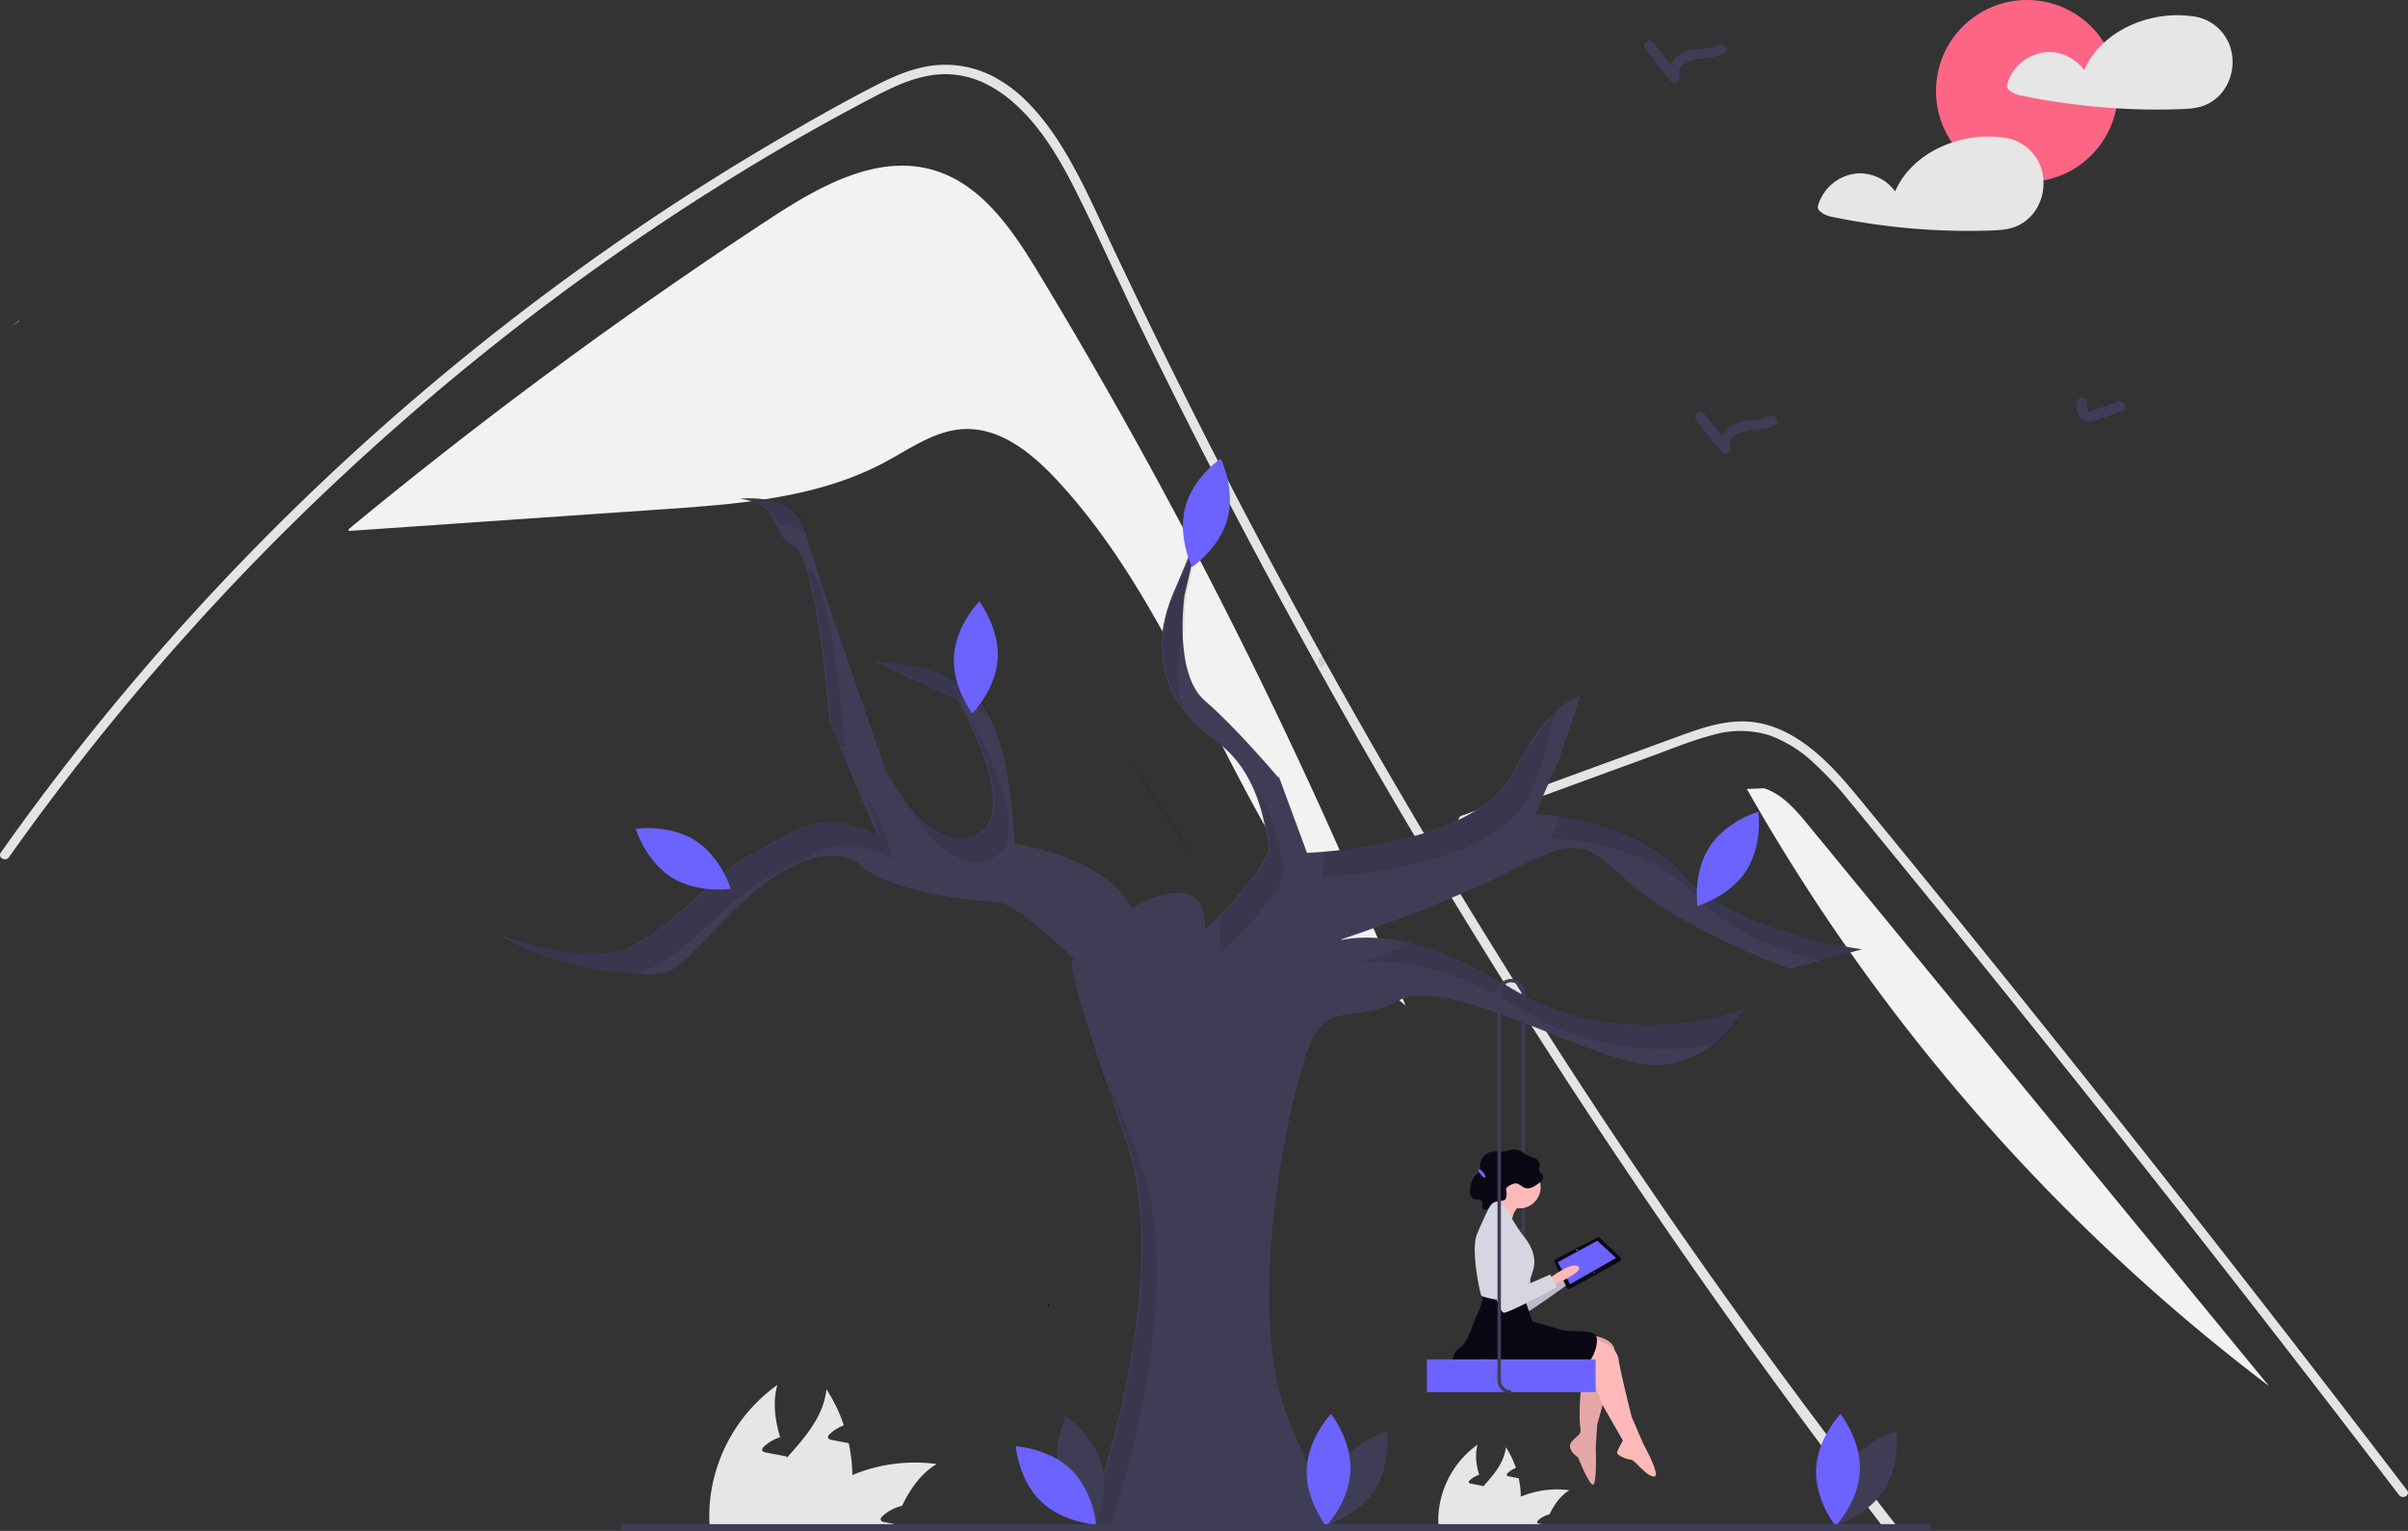 <svg xmlns="http://www.w3.org/2000/svg" width="1026.163" height="652.19" viewBox="0 0 1026.163 652.19" xmlns:xlink="http://www.w3.org/1999/xlink" role="img" artist="Katerina Limpitsouni" source="https://undraw.co/">
  <rect x="0" y="0" width="1026.163" height="652.19" fill="#333333" stroke="none"/>
  <g id="Group_24" data-name="Group 24" transform="translate(-671.106 -362.182)">
    <path id="Path_400-5275" data-name="Path 400" d="M789.818,700.947a38.667,38.667,0,0,1-1.675,12.1c-.042.142-.092.285-.142.427H763.35a22.121,22.121,0,0,1,1.666-5.024c2.051-4.354,5.4-8.08,8.708-11.781,4.555-5.1,9-10.157,9.7-16.788a38.084,38.084,0,0,1,4.287,8.85,10.4,10.4,0,0,0-3.441,2.11c-.276.26-.569.636-.427,1,.134.3.5.4.829.469.787.151,1.574.3,2.361.444.62.126,1.248.243,1.876.36a41.114,41.114,0,0,1,.9,7.837Z" transform="translate(529.396 298.821)" fill="#e6e6e6"/>
    <path id="Path_401-5276" data-name="Path 401" d="M812.522,701.729c-3.952,2.4-6.464,6.121-8.516,10.282a10.516,10.516,0,0,0-4.781,2.512c-.285.26-.578.636-.427,1,.126.3.5.4.829.469.779.151,1.574.3,2.353.444-.076.176-.151.36-.226.536H775.63a36.928,36.928,0,0,1,3.927-4.488c.31-.31.628-.6.955-.9a39.074,39.074,0,0,1,11.3-7.134A39.766,39.766,0,0,1,812.522,701.729Z" transform="translate(527.398 295.325)" fill="#e6e6e6"/>
    <path id="Path_402-5277" data-name="Path 402" d="M776.294,713.263H753.033a37.786,37.786,0,0,1,.033-5.593,40,40,0,0,1,16.621-29.08c-1.206,4.3-.586,8.566.67,12.853-.176.059-.352.109-.511.176a10.4,10.4,0,0,0-3.441,2.11c-.276.26-.569.636-.427,1,.126.3.5.4.829.469.787.151,1.574.3,2.353.444.628.126,1.256.243,1.884.368.293.05.586.109.879.167.042.1.067.193.109.285a77.456,77.456,0,0,1,3.835,12.317,28.769,28.769,0,0,1,.385,3.157C776.277,712.376,776.294,712.819,776.294,713.263Z" transform="translate(531.088 299.031)" fill="#e6e6e6"/>
    <path id="Path_403-5278" data-name="Path 403" d="M595.239,716.406a67.042,67.042,0,0,1-2.9,20.978c-.073.247-.16.494-.247.74H549.35a38.362,38.362,0,0,1,2.889-8.71c3.557-7.549,9.364-14.009,15.1-20.426,7.9-8.841,15.606-17.61,16.826-29.107a66.033,66.033,0,0,1,7.433,15.345,18.037,18.037,0,0,0-5.967,3.659c-.479.45-.987,1.1-.74,1.728.232.523.871.7,1.437.813,1.365.261,2.729.523,4.094.769,1.074.218,2.163.421,3.252.624a71.276,71.276,0,0,1,1.568,13.588Z" transform="translate(439.118 274.17)" fill="#e6e6e6"/>
    <path id="Path_404-5279" data-name="Path 404" d="M625.594,702c-6.852,4.167-11.207,10.612-14.764,17.827a18.234,18.234,0,0,0-8.289,4.355c-.494.45-1,1.1-.74,1.728.218.523.871.7,1.437.813,1.35.261,2.729.523,4.079.769-.131.3-.261.624-.392.929H561.63a64.04,64.04,0,0,1,6.809-7.781c.537-.537,1.089-1.045,1.655-1.568a67.746,67.746,0,0,1,19.6-12.369A68.945,68.945,0,0,1,625.594,702Z" transform="translate(444.665 283.876)" fill="#e6e6e6"/>
    <path id="Path_405-5280" data-name="Path 405" d="M579.426,738.706H539.1a65.526,65.526,0,0,1,.058-9.7,69.348,69.348,0,0,1,28.817-50.419c-2.091,7.447-1.016,14.851,1.161,22.284-.3.1-.61.189-.885.3a18.037,18.037,0,0,0-5.967,3.658c-.479.45-.987,1.1-.74,1.728.218.523.871.7,1.437.813,1.365.261,2.729.523,4.079.769,1.089.218,2.178.421,3.266.639.508.087,1.016.189,1.524.29.073.174.116.334.189.494,2.555,7.041,5.342,14.14,6.649,21.355a49.856,49.856,0,0,1,.668,5.473C579.4,737.167,579.426,737.937,579.426,738.706Z" transform="translate(434.418 273.587)" fill="#e6e6e6"/>
    <path id="Path_406-5281" data-name="Path 406" d="M727.256,366.754c-11.134-18.414-24.327-38.076-44.989-44.089-23.927-6.963-48.507,6.87-69.356,20.52A2021.019,2021.019,0,0,0,433.051,475.7l.063.715,134.214-9.256c32.323-2.229,65.757-4.766,94.322-20.057,10.839-5.8,21.405-13.553,33.688-14.093,15.26-.671,28.566,9.987,39.023,21.122C796.216,520,814.115,620.727,883.51,678.6A2202.248,2202.248,0,0,0,727.256,366.754Z" transform="translate(386.582 111.963)" fill="#f2f2f2"/>
    <path id="Path_407-5282" data-name="Path 407" d="M1139.035,913.705h-6.126Q1052.925,809.79,982.393,699.052q-49.257-77.261-93.622-157.513-2.613-4.725-5.212-9.465Q865.2,498.582,847.7,464.641q-15.5-30.051-30.3-60.45c-2.816-5.792-5.56-11.6-8.289-17.435-6.431-13.7-12.732-27.481-19.511-41-6.838-13.661-15-27.888-26.61-38.152a58.328,58.328,0,0,0-4.674-3.775,48.9,48.9,0,0,0-5.778-3.644c-.2-.116-.406-.218-.61-.334a39.728,39.728,0,0,0-15.853-4.573c-11.541-.755-22.183,4.021-32.2,9.218q-25.347,13.218-49.925,27.96A1053.966,1053.966,0,0,0,500.462,444.708l-.363.319A1060.655,1060.655,0,0,0,334.543,628.8c-1.466,2.091-4.921.087-3.44-2q8.71-12.347,17.784-24.418A1063.718,1063.718,0,0,1,502.058,438.045q9.516-8.275,19.25-16.317a1066.25,1066.25,0,0,1,99.923-73.371q15.94-10.343,32.243-20.063,10.8-6.467,21.747-12.674c9.233-5.226,18.51-10.394,27.946-15.229,9.247-4.762,19.061-9.03,29.63-9.189a44.21,44.21,0,0,1,21.834,5.313c.2.116.421.218.624.348a58.176,58.176,0,0,1,11.323,8.275c15.345,14.212,25.609,36.511,33.593,53.627q6.032,12.957,12.209,25.8,23.322,48.8,48.459,96.729,13.436,25.587,27.38,50.956c1.423,2.628,2.874,5.255,4.326,7.868q50.39,91.045,107.109,178.418C1044.556,787.695,1089.154,849.626,1139.035,913.705Z" transform="translate(340.365 98.589)" fill="#e4e4e4"/>
    <path id="Path_409-5283" data-name="Path 409" d="M761.269,527.914l53.576-19.6,26.6-9.729c8.663-3.169,17.306-6.776,26.262-9.045a41.43,41.43,0,0,1,23.77.3,54.785,54.785,0,0,1,18.54,11.493,150.454,150.454,0,0,1,15.207,16.24c5.792,6.96,11.5,13.993,17.229,21q35.482,43.394,70.5,87.164t69.567,87.911q34.634,44.249,68.791,88.869,4.185,5.466,8.362,10.938c1.539,2.015,5.008.028,3.448-2.015q-34.41-45.068-69.3-89.767-34.975-44.806-70.433-89.232t-71.394-88.465q-8.953-10.971-17.935-21.919c-5.051-6.156-10.046-12.379-15.586-18.109-10.17-10.518-22.876-19.813-38.085-20.065-8.942-.148-17.6,2.689-25.9,5.7-8.957,3.24-17.892,6.541-26.837,9.813L773.7,519.131l-13.488,4.933c-2.394.875-1.36,4.735,1.061,3.85Z" transform="translate(533.756 185.633)" fill="#e4e4e4"/>
    <path id="Path_411-5284" data-name="Path 411" d="M337.858,366.286l-5.241,4.26c1.773-1.491,3.616-2.889,5.509-4.212Z" transform="translate(341.212 132.51)" fill="#f2f2f2"/>
    <path id="Path_412-5285" data-name="Path 412" d="M869.75,519.249c-5.274-6.42-10.976-13.141-18.864-15.749l-7.365.29a835.38,835.38,0,0,0,222.5,254.374Z" transform="translate(572.005 194.493)" fill="#f2f2f2"/>
    <path id="Path_435-5286" data-name="Path 435" d="M436.6,474.6l-1,1.2.544.182Z" transform="translate(681.88 442.75)" fill="#090814"/>
    <circle id="Ellipse_78" data-name="Ellipse 78" cx="38.762" cy="38.762" r="38.762" transform="translate(1496.126 362.182)" fill="#fd6584"/>
    <path id="Path_440-5287" data-name="Path 440" d="M1015.156,290.575a19.214,19.214,0,0,0-16.216-13.487,1.57,1.57,0,0,0-.261,0,2.069,2.069,0,0,0-.319-.073c-12.979-1.684-27.409,2.41-37.121,11.324a34.78,34.78,0,0,0-8.464,11.672,18.752,18.752,0,0,0-15.722-7.665,19.139,19.139,0,0,0-17.13,13.806,2.216,2.216,0,0,0,1,2.453,9.688,9.688,0,0,0,4.05,2.061c3.208.682,6.446,1.307,9.683,1.873q9.494,1.655,19.09,2.686,6.337.675,12.7,1.074c8.769.552,17.58.682,26.364.406,4.355-.145,8.536-.29,12.514-2.207a18.578,18.578,0,0,0,7.186-6.257A21.119,21.119,0,0,0,1015.156,290.575Z" transform="translate(606.485 92.016)" fill="#e6e6e6"/>
    <path id="Path_441-5288" data-name="Path 441" d="M960.481,330.961a19.829,19.829,0,0,0-.813-4.791,19.25,19.25,0,0,0-16.231-13.487,1.4,1.4,0,0,0-.246,0,2.731,2.731,0,0,0-.334-.073,48.189,48.189,0,0,0-21.326,2.192c-10.54,3.528-19.787,10.641-24.244,20.8a18.76,18.76,0,0,0-15.737-7.665,19.139,19.139,0,0,0-17.13,13.806,2.258,2.258,0,0,0,1,2.453,9.773,9.773,0,0,0,4.05,2.061c3.223.682,6.446,1.307,9.7,1.873q9.494,1.655,19.076,2.686a283.336,283.336,0,0,0,39.081,1.481c4.341-.145,8.536-.29,12.514-2.207a18.538,18.538,0,0,0,7.172-6.257,20.708,20.708,0,0,0,3.47-12.877Z" transform="translate(581.416 108.101)" fill="#e6e6e6"/>
    <path id="Path_442-5289" data-name="Path 442" d="M940.546,391.063a8.144,8.144,0,0,0,.908,5.929,4.947,4.947,0,0,0,5.751,1.9c4.06-1.261,8.066-2.737,12.092-4.105a2.229,2.229,0,0,0,1.521-2.679,2.2,2.2,0,0,0-2.678-1.521l-10.06,3.419c-.759.258-1.515.551-2.288.763-.081.022-.376.087-.36.086.037,0,.266.021.012,0q-.218-.066,0,.029l-.192-.109c.176.146-.021-.02-.082-.081s-.21-.27-.089-.093a2.686,2.686,0,0,1-.228-.4c.106.235-.093-.347-.107-.427a9.327,9.327,0,0,1,.154-2.716,2.188,2.188,0,0,0-2.178-2.178A2.233,2.233,0,0,0,940.546,391.063Z" transform="translate(615.741 142.719)" fill="#3f3d56"/>
    <path id="Path_443-5290" data-name="Path 443" d="M828.993,396.808l10.733,13.533c1.366,1.722,4.294-.142,3.64-2.119-1.338-4.042,3.28-6.294,6.468-6.96,4.229-.883,8.473-.74,12.486-2.558,2.549-1.155.338-4.909-2.2-3.761-4.694,2.126-10.168,1.152-14.922,3.22-4.249,1.849-7.608,6.459-6.034,11.216l3.64-2.119-10.733-13.533a2.193,2.193,0,0,0-3.079,0,2.228,2.228,0,0,0,0,3.08Z" transform="translate(565.163 144.621)" fill="#3f3d56"/>
    <path id="Path_444-5291" data-name="Path 444" d="M813.993,287.808l10.733,13.533c1.366,1.722,4.294-.142,3.64-2.119-1.338-4.042,3.28-6.294,6.468-6.96,4.229-.883,8.473-.74,12.486-2.558,2.549-1.155.338-4.909-2.2-3.761-4.694,2.126-10.168,1.152-14.922,3.22-4.249,1.849-7.608,6.459-6.034,11.216l3.64-2.119-10.733-13.533a2.193,2.193,0,0,0-3.08,0,2.228,2.228,0,0,0,0,3.08Z" transform="translate(558.387 95.382)" fill="#3f3d56"/>
    <g id="Group_23" data-name="Group 23" transform="translate(882.926 516.662)">
      <path id="Path_344-5292" data-name="Path 344" d="M768.535,636.849h-1.467v-160.5a4.385,4.385,0,0,0-1.623-3.413l.927-1.137a5.847,5.847,0,0,1,2.163,4.55Z" transform="translate(-330.472 -207.925)" fill="#3f3d56"/>
      <path id="Path_345-5293" data-name="Path 345" d="M565.922,135.23a12.841,12.841,0,0,1,.843,2.7C566.355,136.513,566.032,135.553,565.922,135.23Z" transform="translate(-277.277 -118.191)" fill="#3f3d56"/>
      <path id="Path_346-5294" data-name="Path 346" d="M583.265,196.37a21.468,21.468,0,0,1-1.093,4.664Z" transform="translate(-281.608 -134.492)" fill="#3f3d56"/>
      <path id="Path_347-5295" data-name="Path 347" d="M607.908,326.648c-28.844,15.034-66.577,28.015-77.878,31.778,8.617-2.244,33.7-5.266,72.561,18.98,48.829,30.458,101.039,10.15,101.039,10.15s-11.6,22.244-36.259,23.688-88.953-39.156-110.7-27.553-31.91-2.9-40.615,26.109S491.4,518.083,509.773,562.563l18.364,44.473H423.718s37.711-100.555,16.919-162.43C429,409.953,412.922,363.9,418.4,366.287c0,0-25.141-24.656-33.354-24.656s-46.9-3.865-59.463-16.919c0,0-17.887-12.57-49.8,18.371s-24.172,30.942-52.694,28.521c-28.074-2.384-50.068-16-50.75-16.428.814.33,33.6,13.436,53.647,6.762,20.307-6.769,37.711-32.394,55.6-41.092s28.521-20.308,52.694-7.737l-15.929-37.557-4.364-10.289-.007-.015s-5.324-70.581-15.474-75.414-3.865-17.4-22.72-19.823c0,0,23.2-2.9,27.553,13.054s34.33,102.007,34.33,102.007,18.364,36.735,38.671,28.037-7.737-57.527-7.737-57.527L333.8,239.624s26.109-.968,42.06,14.022,16.919,63.328,16.919,63.328,40.124,5.8,49.8,27.561c0,0,32.87-19.823,31.426,9.182,0,0,29.005-27.553,27.069-36.743s-4.349-30.942-22.72-43.989-30.458-33.846-17.4-63.819c7.341-16.861,10.553-25.918,11.962-30.619L465.293,211.1S460.46,244.457,474,256.059c.037.029.066.059.1.088,13.516,11.617,31.316,32.79,31.316,32.79l-.051-.931L517.5,320.847S589.052,318.426,605,287s29.013-32.87,29.013-32.87L624.827,281.2l-10.15,23.2s41.576.968,63.328,25.625,75.9,31.91,75.9,31.91l-30.45,8.214s-29.013-9.666-56.566-27.553S642.23,308.76,607.908,326.648Z" transform="translate(-172.342 -111.998)" fill="#3f3d56"/>
      <path id="Path_348-5296" data-name="Path 348" d="M751.2,314.74c-3.058,13.538-6.659,26.615-11.719,36.581-15.951,31.426-87.5,33.846-87.5,33.846s.337-4.151.851-10.7c18.166-1.5,67.823-7.884,80.782-33.413,1.188-2.332,2.288-4.84,3.33-7.481Z" transform="translate(-300.221 -166.051)" opacity="0.1"/>
      <path id="Path_350-5297" data-name="Path 350" d="M649.021,243.61C648.915,255.513,659.234,232.511,649.021,243.61Z" transform="translate(-298.991 -117.445)" opacity="0.1"/>
      <path id="Path_351-5298" data-name="Path 351" d="M592.564,419.379v10.636s29.006-27.556,27.073-36.741c-1.479-7.025-3.249-21.4-12.213-33.611,4.04,9.23,5.27,18.233,6.346,23.344,1.387,6.587-13.136,22.619-21.464,31.164A22.034,22.034,0,0,1,592.564,419.379Z" transform="translate(-284.31 -178.028)" opacity="0.1"/>
      <path id="Path_352-5299" data-name="Path 352" d="M539.6,341.567c.23.49.467.972.718,1.438,7.413,13.768,18.59,28.4,26.952,41.845C560.515,371.538,548.753,356.315,539.6,341.567Z" transform="translate(-270.259 -173.204)" opacity="0.1"/>
      <path id="Path_353-5300" data-name="Path 353" d="M735.768,467.352c-15.9-9.92-29.5-15.273-40.6-17.985-11.648,4.384-21.235,7.653-26.058,9.258,8.651-2.24,33.715-5.214,72.526,18.994,30.451,18.994,62.215,18.245,81.814,14.991A50.654,50.654,0,0,0,836.807,477.5S784.6,497.808,735.768,467.352Z" transform="translate(-304.787 -201.945)" opacity="0.1"/>
      <path id="Path_354-5301" data-name="Path 354" d="M568.45,283.969c-3.9-9.552-4.541-20.918-.062-34.237a104.5,104.5,0,0,1,.834-14.44l7.612-32.563c-1.4,4.7-4.615,13.755-11.963,30.63C555.568,254.721,559.04,271.414,568.45,283.969Z" transform="translate(-275.536 -136.187)" opacity="0.1"/>
      <path id="Path_355-5302" data-name="Path 355" d="M841.944,400.313c-15.087-17.1-39.7-22.8-53.377-24.694l-4.086,9.339s41.575.967,63.33,25.622c12.064,13.672,34.086,21.991,51.314,26.691l18.719-5.051S863.7,424.968,841.944,400.313Z" transform="translate(-335.547 -182.282)" opacity="0.1"/>
      <path id="Path_356-5303" data-name="Path 356" d="M445.3,379.177c20.3-8.7-7.735-57.529-7.735-57.529l-.767-.352c6.99,14.749,17.128,41.4,2.635,47.613-13.562,5.812-26.26-8.648-33.2-18.893l.39,1.122S425,387.878,445.3,379.177Z" transform="translate(-234.702 -167.799)" opacity="0.1"/>
      <path id="Path_358-5304" data-name="Path 358" d="M583.172,201.034a21.451,21.451,0,0,0,1.09-4.661Z" transform="translate(-281.874 -134.493)" opacity="0.1"/>
      <path id="Path_359-5305" data-name="Path 359" d="M232.561,438.711c.1-.031.2-.06.293-.092,20.3-6.768,37.708-32.39,55.6-41.092s28.523-20.3,52.695-7.735c0,0-4.229-17.31-12.424-28.682a112.786,112.786,0,0,1,6.556,18.414c-24.172-12.569-34.807-.967-52.695,7.735s-35.291,34.324-55.6,41.092-53.662-6.768-53.662-6.768,22.238,14.02,50.761,16.437C227.35,438.3,230.134,438.54,232.561,438.711Z" transform="translate(-172.605 -178.414)" opacity="0.1"/>
      <path id="Path_360-5306" data-name="Path 360" d="M368.767,307.5s-.792.015-2.229.037l-4.364-10.289c.477-.007.726-.015.726-.015s-3.359-44.517-9.827-65.264c.081.037.147.081.22.117C363.442,236.92,368.767,307.5,368.767,307.5Z" transform="translate(-220.527 -143.983)" opacity="0.1"/>
      <path id="Path_361-5307" data-name="Path 361" d="M525.5,715.66c8.858-27.154,30.16-102.242,13.389-152.168-7.243-21.561-13.957-35.309-19.632-44.08a249.23,249.23,0,0,1,13.765,33.813C553.811,615.1,516.1,715.66,516.1,715.66Z" transform="translate(-263.993 -220.619)" opacity="0.1"/>
      <path id="Path_363-5308" data-name="Path 363" d="M338.4,211.727a12.649,12.649,0,0,0,1.988,2.542,14.267,14.267,0,0,0-1.988-2.542Z" transform="translate(-216.614 -138.586)" opacity="0.1"/>
      <path id="Path_364-5309" data-name="Path 364" d="M441.42,310.3a23.561,23.561,0,0,1,2.1,2.26c-2.118-5.091-4.733-9.493-7.963-12.527-15.953-14.987-42.059-14.02-42.059-14.02l32.739,15.005A46.753,46.753,0,0,1,441.42,310.3Z" transform="translate(-231.305 -158.39)" opacity="0.1"/>
      <path id="Path_366-5310" data-name="Path 366" d="M567.737,137.85a13.836,13.836,0,0,0-.878-2.782S567.231,136.112,567.737,137.85Z" transform="translate(-277.525 -118.148)" opacity="0.1"/>
      <path id="Path_367-5311" data-name="Path 367" d="M329.674,201.4c4.261.522,9.162,1.829,12.9,4.861-.244-.825-.457-1.564-.626-2.185-4.351-15.953-27.556-13.053-27.556-13.053C324.878,192.369,327.587,196.854,329.674,201.4Z" transform="translate(-210.214 -133.012)" opacity="0.1"/>
      <path id="Path_368-5312" data-name="Path 368" d="M954.864,747.711c-7.21,11.057-5.234,25.12-5.234,25.12s13.665-3.864,20.875-14.921,5.234-25.119,5.234-25.119S962.074,736.654,954.864,747.711Z" transform="translate(-379.512 -277.509)" fill="#3f3d56"/>
      <path id="Path_369-5313" data-name="Path 369" d="M957.45,746.973c-.57,13.187-10.359,23.475-10.359,23.475s-8.865-11.094-8.3-24.281,10.359-23.475,10.359-23.475S958.02,733.786,957.45,746.973Z" transform="translate(-376.682 -274.817)" fill="#6c63ff"/>
      <path id="Path_370-5314" data-name="Path 370" d="M791.088,639.4s8.3-8.7,11.692-6.952-9.763,9.534-9.763,9.534Z" transform="translate(-337.308 -250.693)" fill="#ffb9b9"/>
      <path id="Path_371-5315" data-name="Path 371" d="M791.088,639.4s8.3-8.7,11.692-6.952-9.763,9.534-9.763,9.534Z" transform="translate(-337.308 -250.693)" opacity="0.1"/>
      <path id="Path_372-5316" data-name="Path 372" d="M755.707,615.975s-3.05,5.466-2.252,11.359,8.1,24.8,10.577,24.465,20.86-13.879,20.86-13.879l-3.505-4.894-13.426,8.135S765.916,612.066,755.707,615.975Z" transform="translate(-327.239 -246.268)" fill="#d0cde1"/>
      <path id="Path_373-5317" data-name="Path 373" d="M814.427,630.484,793.5,641.98a1,1,0,0,1-1.465-.432L786.9,630.831a1.338,1.338,0,0,1,.686-1.607l17.378-8.957a1.015,1.015,0,0,1,1.33.254l8.68,8.178a1.289,1.289,0,0,1-.55,1.785Z" transform="translate(-336.176 -247.47)" fill="#090814"/>
      <path id="Path_374-5318" data-name="Path 374" d="M641.177,517.422l-19.622,11.216-5.222-9.411,16.833-9.154Z" transform="translate(-164.324 -135.992)" fill="#6c63ff"/>
      <ellipse id="Ellipse_73" data-name="Ellipse 73" cx="0.289" cy="0.246" rx="0.289" ry="0.246" transform="translate(459.83 378.096) rotate(-50.158)" fill="#f2f2f2"/>
      <ellipse id="Ellipse_74" data-name="Ellipse 74" cx="0.193" cy="0.164" rx="0.193" ry="0.164" transform="translate(467.241 387.703) rotate(-50.158)" fill="#f2f2f2"/>
      <path id="Path_375-5319" data-name="Path 375" d="M755.707,615.975s-3.05,5.466-2.252,11.359,8.1,24.8,10.577,24.465,20.86-13.879,20.86-13.879l-3.505-4.894-13.426,8.135S765.916,612.066,755.707,615.975Z" transform="translate(-327.239 -246.268)" opacity="0.1"/>
      <path id="Path_376-5320" data-name="Path 376" d="M783.44,642.2s9.389-7.511,12.519-5.32-10.954,8.137-10.954,8.137Z" transform="translate(-335.27 -251.83)" fill="#ffb9b9"/>
      <circle id="Ellipse_75" data-name="Ellipse 75" cx="9.076" cy="9.076" r="9.076" transform="translate(426.575 342.168)" fill="#ffb9b9"/>
      <path id="Path_377-5321" data-name="Path 377" d="M805.5,677.134s9.7,1.252,9.389,7.2S807.379,715,807.379,715l-.626,9.7s.626,16.274-1.252,15.961-6.259-11.58-6.259-11.58-5.32-3.443-2.817-6.572,4.382-2.817,3.756-6.259-.313-17.839,1.565-22.221,2.972-6.8,2.972-6.8l-6.1-.4Z" transform="translate(-338.553 -262.671)" fill="#ffb9b9"/>
      <path id="Path_378-5322" data-name="Path 378" d="M805.5,677.134s9.7,1.252,9.389,7.2S807.379,715,807.379,715l-.626,9.7s.626,16.274-1.252,15.961-6.259-11.58-6.259-11.58-5.32-3.443-2.817-6.572,4.382-2.817,3.756-6.259-.313-17.839,1.565-22.221,2.972-6.8,2.972-6.8l-6.1-.4Z" transform="translate(-338.553 -262.671)" opacity="0.1"/>
      <path id="Path_379-5323" data-name="Path 379" d="M807.509,679.268s9.389,2.191,10.328,8.45,5.633,24.724,5.633,24.724l5.008,11.58s7.824,14.084,4.381,13.771-8.137-7.2-9.7-7.2-6.259-1.878-5.946-3.13a36.3,36.3,0,0,1,2.5-5.007l-7.572-13.19a32.038,32.038,0,0,1-3.284-8.128,56.98,56.98,0,0,1-1.663-8.1c0-2.191-6.259-3.13-6.259-3.13Z" transform="translate(-339.934 -263.239)" fill="#ffb9b9"/>
      <path id="Path_380-5324" data-name="Path 380" d="M756.888,651.956l4.382,12.519s6.885,1.878,11.893,3.443,14.4-.626,15.335,3.13-1.878,10.328-4.695,11.893-4.382,3.13-13.458.626-30.671-3.13-30.671-3.13a15.687,15.687,0,0,1-6.885,2.191c-4.069.313-5.007.626-6.259-.313s.626-.939,1.252-3.443.939-1.565,3.756-4.382,5.008-11.267,6.572-14.083,2.5-8.45,2.5-8.45Z" transform="translate(-319.984 -255.958)" fill="#090814"/>
      <path id="Path_381-5325" data-name="Path 381" d="M762.445,598.906a9.164,9.164,0,0,0-3.755,7.2c0,4.695-9.389-5.007-9.389-5.007s5.008-6.259,5.008-8.137S762.445,598.906,762.445,598.906Z" transform="translate(-326.168 -240.151)" fill="#ffb9b9"/>
      <path id="Path_382-5326" data-name="Path 382" d="M748.195,598.614s5.633,2.191,6.885,5.32,5.946,9.7,5.946,9.7,6.572,6.885,4.382,14.4-4.069,9.389-4.069,10.641-3.13,3.443-5.633,3.13-11.893-1.565-12.519-2.817-4.382-19.091-1.878-25.663a151.889,151.889,0,0,1,6.885-14.709Z" transform="translate(-323.809 -241.736)" fill="#d6d6e3"/>
      <path id="Path_383-5327" data-name="Path 383" d="M761.348,585.526c2.031.482,4.024-.812,5.688-2.1.945-.729,1.985-1.768,1.7-2.94-.257-1.04-1.482-1.63-1.661-2.687-.124-.735.305-1.449.34-2.194a3.1,3.1,0,0,0-1.822-2.658c-.99-.533-2.112-.755-3.129-1.232-1.552-.728-2.843-2.041-4.5-2.461-2.265-.574-4.571.649-6.9.807-1.409.1-2.836-.2-4.231.03a6.039,6.039,0,0,0-4.838,5.7c-.018,1,.181,2.107-.413,2.9a4.379,4.379,0,0,1-.8.721,9.636,9.636,0,0,0-3.118,7.168c-.053,1.327.225,2.9,1.4,3.466a5.2,5.2,0,0,0,1.962.273,2.05,2.05,0,0,1,1.732.827c.536.946-.267,2.343.434,3.168a1.589,1.589,0,0,0,2.17-.114c.615-.528,1-1.288,1.582-1.853,1.134-1.1,2.817-1.3,4.372-1.465a2.219,2.219,0,0,0,1.283-.421,1.983,1.983,0,0,0,.526-1.078,6.685,6.685,0,0,0,.008-2.832,1.574,1.574,0,0,1-.036-.9,1.273,1.273,0,0,1,.459-.514c.964-.724,2.652-1.778,3.9-1.579C758.852,583.787,759.946,585.193,761.348,585.526Z" transform="translate(-323.063 -233.869)" fill="#090814"/>
      <path id="Path_384-5328" data-name="Path 384" d="M751.349,613.921s-3.755,5.008-3.755,10.954,4.695,25.663,7.2,25.663,22.534-10.954,22.534-10.954l-2.817-5.32-14.4,6.259S761.99,611.417,751.349,613.921Z" transform="translate(-325.711 -245.776)" fill="#d6d6e3"/>
      <rect id="Rectangle_124" data-name="Rectangle 124" width="71.872" height="13.934" transform="translate(396.26 424.635)" fill="#6c63ff"/>
      <path id="Path_385-5329" data-name="Path 385" d="M759.525,646.749a5.874,5.874,0,0,1-5.867-5.867V475.87a5.867,5.867,0,0,1,9.571-4.55l-.927,1.137a4.4,4.4,0,0,0-7.178,3.413V640.882a4.405,4.405,0,0,0,4.4,4.4Z" transform="translate(-327.328 -207.446)" fill="#3f3d56"/>
      <ellipse id="Ellipse_76" data-name="Ellipse 76" cx="0.733" cy="2.2" rx="0.733" ry="2.2" transform="translate(417.781 344.177) rotate(-38.768)" fill="#6c63ff"/>
      <path id="Path_386-5330" data-name="Path 386" d="M658.864,747.711c-7.21,11.057-5.234,25.12-5.234,25.12s13.665-3.864,20.875-14.921,5.234-25.119,5.234-25.119S666.074,736.654,658.864,747.711Z" transform="translate(-300.594 -277.509)" fill="#3f3d56"/>
      <path id="Path_387-5331" data-name="Path 387" d="M661.45,746.973c-.57,13.187-10.359,23.475-10.359,23.475s-8.865-11.094-8.3-24.281,10.359-23.475,10.359-23.475S662.02,733.786,661.45,746.973Z" transform="translate(-297.764 -274.817)" fill="#6c63ff"/>
      <path id="Path_388-5332" data-name="Path 388" d="M498.689,749.564c3.447,12.742,15.253,20.633,15.253,20.633s6.218-12.767,2.771-25.509-15.253-20.633-15.253-20.633S495.242,736.823,498.689,749.564Z" transform="translate(-259.073 -275.18)" fill="#3f3d56"/>
      <path id="Path_389-5333" data-name="Path 389" d="M497.38,751.475c9.458,9.207,10.614,23.361,10.614,23.361s-14.18-.774-23.638-9.982-10.614-23.361-10.614-23.361S487.922,742.268,497.38,751.475Z" transform="translate(-252.699 -279.83)" fill="#6c63ff"/>
      <path id="Path_390-5334" data-name="Path 390" d="M456.433,275.161c-.822,13.174-10.807,23.272-10.807,23.272S436.975,287.172,437.8,274,448.6,250.725,448.6,250.725,457.256,261.986,456.433,275.161Z" transform="translate(-243.101 -148.984)" fill="#6c63ff"/>
      <path id="Path_392-5335" data-name="Path 392" d="M278.152,387.6c11.166,7.04,15.238,20.644,15.238,20.644s-14.031,2.191-25.2-4.849-15.239-20.644-15.239-20.644S266.986,380.563,278.152,387.6Z" transform="translate(-193.835 -184.099)" fill="#6c63ff"/>
      <path id="Path_393-5336" data-name="Path 393" d="M589.908,193.231c-3.367,12.763-15.124,20.728-15.124,20.728s-6.3-12.728-2.93-25.491,15.124-20.728,15.124-20.728S593.276,180.468,589.908,193.231Z" transform="translate(-278.593 -126.859)" fill="#6c63ff"/>
      <path id="Path_395-5337" data-name="Path 395" d="M890.547,398.026c-7.169,11.083-20.82,15-20.82,15s-2.027-14.055,5.142-25.139,20.82-15,20.82-15S897.716,386.943,890.547,398.026Z" transform="translate(-358.204 -181.554)" fill="#6c63ff"/>
      <path id="Path_396-5338" data-name="Path 396" d="M866,206" transform="translate(-357.28 -137.06)" fill="#3f3d56"/>
    </g>
    <rect id="Rectangle_125" data-name="Rectangle 125" width="558.084" height="2.903" transform="translate(935.772 1011.47)" fill="#3f3d56"/>
  </g>
</svg>